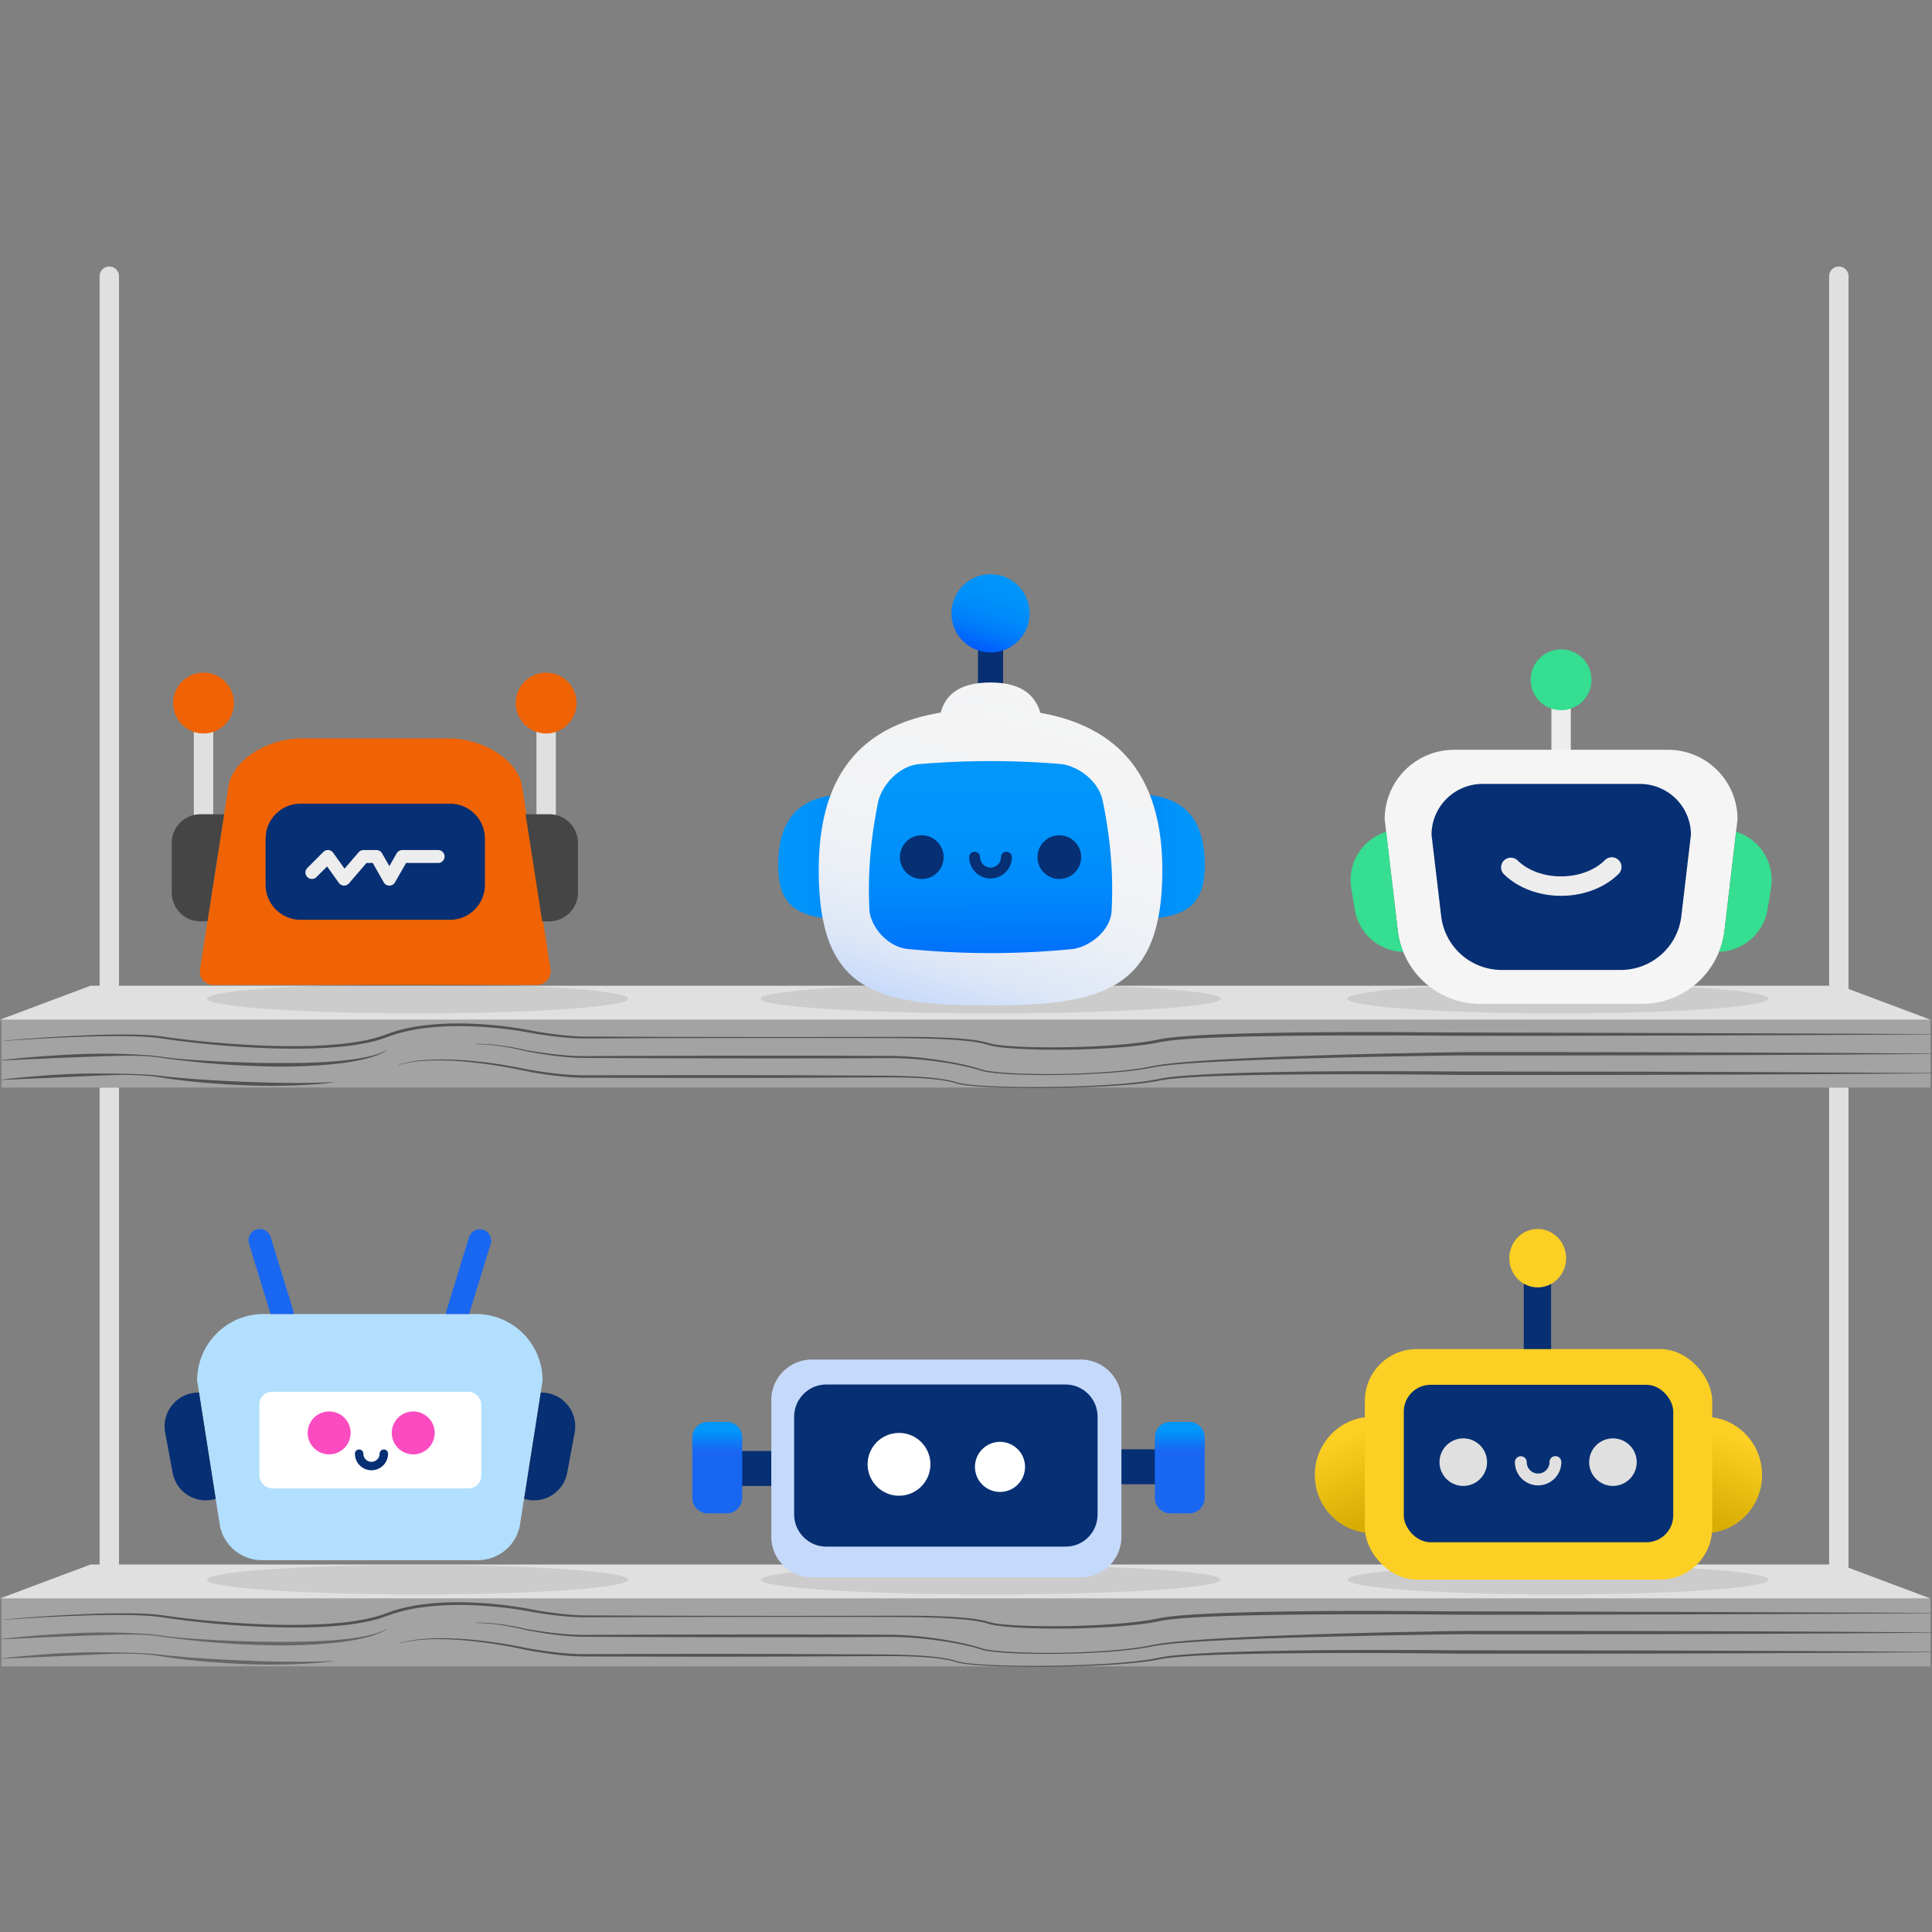 <svg xmlns="http://www.w3.org/2000/svg" width="1080" height="1080" fill="none"><rect width="100%" height="100%" fill="#808080" stroke="none"/><path fill="#A3A3A3" d="M1079.11 569.994H.902v37.957H1079.11z"/><path fill="#525252" d="M2.703 581.715a965 965 0 0 1 33.65-2.403c11.233-.615 22.476-1.06 33.735-1.023l4.243.032 4.242.127 2.122.069 2.121.132 2.122.138c.705.048 1.405.08 2.121.175l4.158.509c1.39.207 2.773.409 4.168.594q4.17.531 8.353 1.061c11.137 1.278 22.359 2.206 33.571 2.869s22.438.944 33.655.716c5.611-.122 11.211-.382 16.796-.864a146 146 0 0 0 16.6-2.318l2.047-.429 2.031-.531c1.358-.307 2.652-.747 4.009-1.129s2.599-.907 3.935-1.385l2.01-.726c.669-.239 1.353-.43 2.032-.647a96.5 96.5 0 0 1 16.636-3.469c11.238-1.394 22.577-1.347 33.825-.567 5.627.392 11.233 1.024 16.812 1.84 2.79.409 5.585.865 8.342 1.427s5.516.992 8.29 1.421c5.542.849 11.137 1.528 16.7 1.883 2.8.17 5.574.244 8.395.233l8.401.021 33.729.133 33.735.058 33.73.032 33.735-.037 33.735-.053c5.621 0 11.248.08 16.875.26s11.249.461 16.865 1.018c2.806.271 5.611.637 8.395 1.178.695.148 1.395.275 2.085.45l2.068.584c1.322.382 2.668.671 4.03.864 2.753.419 5.548.658 8.343.854q4.192.294 8.4.43c5.606.201 11.222.244 16.833.217a508 508 0 0 0 16.838-.361c11.217-.456 22.439-1.177 33.518-2.794l2.074-.324 2.063-.366c1.384-.233 2.699-.53 4.126-.801.705-.116 1.405-.27 2.121-.366l2.122-.286c1.405-.202 2.81-.313 4.242-.472 5.622-.53 11.243-.875 16.865-1.167 11.243-.53 22.492-.864 33.74-1.092s22.492-.361 33.74-.441c22.492-.164 44.989-.047 67.481.165q134.908.255 269.847.912v.186l-67.46.366-67.474.249c-44.978.079-89.951.307-134.934.154a4666 4666 0 0 0-67.449-.149q-16.86.08-33.719.35c-11.238.196-22.47.478-33.687.997-5.606.276-11.217.594-16.791 1.114-1.389.154-2.789.26-4.163.456l-2.074.276c-.689.09-1.363.238-2.041.35-1.347.223-2.769.562-4.153.79l-2.121.361-2.122.313c-11.19 1.591-22.444 2.248-33.697 2.651s-22.519.403-33.772-.058a249 249 0 0 1-8.443-.488c-2.817-.207-5.622-.483-8.422-.928a29.4 29.4 0 0 1-4.2-.939l-1.989-.573c-.668-.175-1.358-.302-2.032-.456a94 94 0 0 0-8.289-1.219c-5.574-.589-11.185-.902-16.796-1.119-5.611-.218-11.227-.319-16.848-.366-11.238-.08-22.487-.075-33.73-.091l-33.735-.037-33.73.032-33.735.059-33.729.132-8.433.032c-2.805.032-5.648 0-8.485-.17-5.637-.318-11.243-.954-16.822-1.766q-4.185-.615-8.343-1.368c-2.757-.53-5.515-.965-8.294-1.358-5.553-.774-11.137-1.331-16.722-1.723-11.174-.748-22.428-.759-33.523.641a95 95 0 0 0-16.345 3.437c-.663.212-1.331.398-1.983.636l-1.962.706c-1.31.461-2.652.97-4.02 1.405-1.369.435-2.721.833-4.105 1.14l-2.068.531-2.085.429a146 146 0 0 1-16.79 2.291c-5.622.472-11.259.716-16.892.822-11.269.197-22.534-.148-33.772-.816a545 545 0 0 1-33.623-3.071q-4.19-.498-8.374-1.103a274 274 0 0 1-4.18-.626l-4.152-.53c-.69-.101-1.395-.138-2.09-.186l-2.094-.154-2.122-.148-2.121-.085-4.2-.159-4.211-.058c-11.227-.112-22.47.201-33.698.689a1097 1097 0 0 0-33.597 1.978zM222.898 595.133a66 66 0 0 1 13.201-2.456c4.467-.379 8.951-.522 13.433-.429 8.964.212 17.907.975 26.777 2.285q6.65.955 13.258 2.212l3.299.658.822.175c.265.058.531.106.806.159l1.65.297c2.195.387 4.396.737 6.602 1.06 8.836 1.289 17.714 2.159 26.639 1.994l53.671-.095h26.84l26.835.042 53.676.244c8.952.043 17.915.17 26.851.881 4.479.312 8.935.893 13.344 1.739 1.092.276 2.201.477 3.277.828.53.153 1.093.334 1.591.472l.785.217.817.164q3.284.603 6.613.875c4.444.419 8.91.653 13.375.833 4.466.18 8.937.286 13.407.329a723 723 0 0 0 26.825-.212c8.936-.228 17.872-.621 26.787-1.3 4.455-.344 8.905-.747 13.333-1.288 1.108-.144 2.217-.271 3.32-.441s2.206-.318 3.299-.53 2.19-.398 3.277-.615 2.217-.419 3.325-.626c4.45-.695 8.915-1.061 13.386-1.4l3.352-.244 3.352-.201c2.232-.144 4.47-.244 6.703-.361 8.942-.435 17.889-.716 26.835-.923 17.899-.424 35.793-.61 53.687-.657s35.792 0 53.686.143l53.67.058 53.676.058 53.676.165 53.674.249 53.67.371v.181l-53.67.366-53.685.275-53.675.165-53.681.058h-40.253c-4.471 0-8.958 0-13.423-.064q-26.835-.318-53.665-.328c-17.889 0-35.777.084-53.66.392-8.942.164-17.878.377-26.814.727-2.227.095-4.465.175-6.693.297l-3.346.169-3.347.212c-4.449.308-8.91.626-13.311 1.273-1.093.196-2.169.372-3.278.584s-2.206.435-3.32.599-2.217.345-3.33.493c-1.114.149-2.222.281-3.336.414-4.455.53-8.921.88-13.386 1.188s-8.936.53-13.407.716a716 716 0 0 1-13.418.445q-13.417.307-26.851.133c-8.946-.154-17.899-.313-26.83-1.093-2.232-.196-4.465-.445-6.687-.859l-.833-.17-.827-.222c-.562-.149-1.061-.308-1.591-.467-1.061-.339-2.153-.53-3.23-.801a108 108 0 0 0-13.258-1.665c-8.905-.615-17.852-.658-26.793-.61l-53.676.244-26.835.042H383.05l-53.67-.1c-8.984.148-17.968-.833-26.814-2.207-2.217-.35-4.428-.721-6.629-1.129l-1.655-.318c-.27-.053-.53-.101-.838-.17l-.816-.18-3.273-.685q-6.56-1.32-13.189-2.322a280 280 0 0 0-13.291-1.692c-4.438-.467-8.899-.78-13.359-.918-4.463-.158-8.931-.08-13.386.234a67 67 0 0 0-13.179 2.211zM.897 603.517c7.7-.96 15.423-1.628 23.155-2.222s15.48-.992 23.234-1.151c3.877-.074 7.759-.053 11.668-.048 3.908.006 7.753.101 11.63.196 1.941 0 3.877.117 5.834.17.97.032 1.935.048 2.906.101l2.906.175c.97.069 1.941.09 2.906.191l2.907.292c1.951.169 3.845.466 5.77.668 15.38 1.543 30.86 2.408 46.32 2.959l5.796.207c1.936.048 3.867.09 5.802.154 1.936.063 3.866.074 5.802.111a351 351 0 0 0 5.802.048c7.732.032 15.47-.085 23.213-.472v.18c-7.695.981-15.454 1.453-23.213 1.703-7.759.249-15.523.243-23.282 0-7.759-.244-15.507-.722-23.239-1.337s-15.46-1.427-23.144-2.567c-1.915-.27-3.84-.642-5.75-.875l-2.863-.392c-.955-.122-1.925-.165-2.885-.25l-2.896-.222c-.96-.059-1.93-.08-2.895-.117-1.936-.074-3.867-.138-5.802-.133-1.936.006-3.872 0-5.834.038l-5.834.18c-3.866.17-7.732.329-11.598.53-15.465.679-30.935 1.427-46.426 2.047z"/><path fill="#525252" d="M265.699 583.529a91.5 91.5 0 0 1 12.728.689 134 134 0 0 1 12.601 2.122l3.103.684q1.59.286 3.134.53c2.095.35 4.19.679 6.295.971 4.2.583 8.417 1.087 12.643 1.421 1.061.085 2.122.164 3.183.217s2.121.112 3.182.143c2.121.08 4.242.064 6.364.054l12.728-.064 25.504-.096 51.013-.1h25.504l25.504.037 25.51.116c8.527-.033 17.047.522 25.498 1.66q6.364.818 12.622 1.994c4.19.796 8.353 1.703 12.464 2.87 1.028.275 2.047.61 3.065.933.53.164.997.292 1.501.435s1.023.233 1.543.329c2.068.392 4.179.626 6.285.843 4.242.408 8.485.642 12.728.806a425 425 0 0 0 25.456.17c8.485-.191 16.971-.589 25.456-1.268 4.243-.339 8.486-.758 12.665-1.31 2.121-.281 4.205-.588 6.29-.965l1.591-.281 1.554-.318c1.028-.218 2.121-.403 3.144-.605 8.438-1.347 16.929-1.93 25.414-2.545 8.486-.616 16.971-1.061 25.457-1.469 8.485-.409 16.971-.764 25.493-1.061a3551 3551 0 0 1 50.998-1.501l25.504-.53c8.485-.154 17.013-.334 25.514-.303h51.014l51.013.064 51.008.164 51.018.25 51.01.366v.18l-51.01.366-51.013.249-51.008.165-51.013.063h-51.008c-8.486-.069-16.971.08-25.494.207l-25.498.44c-16.998.345-33.995.727-50.987 1.236s-33.984 1.087-50.95 2.089c-8.485.531-16.971 1.061-25.35 2.323-1.061.191-2.069.366-3.119.578l-1.591.308-1.591.27c-2.121.361-4.21.648-6.321.918-4.243.53-8.486.949-12.728 1.278-8.486.652-16.971 1.024-25.489 1.188-8.517.164-17.018.191-25.519-.101-4.243-.148-8.486-.366-12.729-.758-2.121-.207-4.242-.43-6.364-.822-.53-.101-1.06-.223-1.591-.329s-1.06-.292-1.559-.451a66 66 0 0 0-3.039-.901c-4.083-1.109-8.241-1.973-12.415-2.721a215 215 0 0 0-12.59-1.851 184 184 0 0 0-25.377-1.395l-25.509.117-25.504.037h-25.436l-51.013-.101-25.504-.095-12.728-.058c-2.121 0-4.243 0-6.396-.112a89 89 0 0 1-3.182-.18c-1.061-.085-2.121-.154-3.182-.249a183 183 0 0 1-12.686-1.591 244 244 0 0 1-6.295-1.061 120 120 0 0 1-3.14-.599l-3.15-.722a145 145 0 0 0-12.521-2.28 94 94 0 0 0-12.702-.902zM.895 592.613c8.962-1.06 17.957-1.803 26.962-2.439q6.757-.452 13.513-.759c2.254-.122 4.513-.18 6.767-.254s4.513-.106 6.773-.133c9.015-.053 18.068.143 27.079.812l1.686.122c.568.031 1.13.079 1.692.159l3.368.403c1.13.116 2.232.307 3.346.456 1.114.148 2.233.286 3.357.403 4.471.53 8.968.859 13.46 1.188a818 818 0 0 0 26.989 1.336c9.016.308 18.005.387 27.005.318 9-.068 17.995-.35 26.941-1.182 4.466-.44 8.937-.96 13.338-1.83 4.402-.87 8.778-1.978 12.787-4.036l.09.154-1.485.833c-.244.132-.493.281-.742.408l-.78.345-1.554.689c-.53.212-1.061.387-1.591.584s-1.061.403-1.591.567l-1.628.488c-1.061.345-2.19.594-3.293.864a126 126 0 0 1-13.376 2.339c-4.497.531-9.015.907-13.518 1.199-4.503.291-9.016.403-13.555.53-4.54.127-9.016.053-13.551-.058a551 551 0 0 1-13.544-.488 521 521 0 0 1-13.519-.827 495 495 0 0 1-13.486-1.22 584 584 0 0 1-13.45-1.565l-3.357-.451c-1.119-.148-2.238-.35-3.352-.472l-3.346-.397a21 21 0 0 0-1.681-.143l-1.681-.107c-1.125-.069-2.244-.143-3.368-.185l-3.378-.069c-2.249-.058-4.503 0-6.757 0s-4.503.074-6.751.138l-3.378.095-3.373.133c-18.005.573-36.005 1.453-54.031 2.259z"/><path fill="#E0E0E0" d="M1028.5 551.019H50.61L0 569.995h1079.11z"/><path fill="#A3A3A3" d="M1079.11 893.55H.902v37.956H1079.11z"/><path fill="#525252" d="M2.705 905.264q16.802-1.485 33.65-2.397c11.233-.615 22.476-1.061 33.735-1.024l4.243.027 4.243.133 2.121.063 2.121.138 2.122.138c.705.048 1.405.074 2.121.175l4.216.488c1.39.207 2.774.403 4.169.594l8.353 1.061c11.137 1.278 22.359 2.206 33.57 2.863 11.212.658 22.439.95 33.656.716 5.611-.116 11.211-.376 16.795-.864a146 146 0 0 0 16.6-2.312l2.047-.43 2.031-.504c1.358-.307 2.652-.748 4.01-1.135s2.598-.907 3.935-1.379l2.01-.726c.668-.244 1.352-.43 2.031-.647a97 97 0 0 1 16.626-3.458c11.238-1.389 22.577-1.347 33.825-.567a228 228 0 0 1 16.812 1.84c2.79.413 5.585.87 8.342 1.426 2.758.557 5.516.997 8.29 1.427 5.542.849 11.137 1.522 16.7 1.877 2.8.175 5.574.25 8.395.239l8.433.032 33.729.133 33.735.058 33.73.032 33.735-.037 33.735-.053c5.621 0 11.248.079 16.875.259 5.627.181 11.249.462 16.865 1.019 2.805.27 5.611.631 8.395 1.177.695.149 1.395.276 2.084.445l2.069.584c1.321.384 2.668.674 4.03.87 2.753.413 5.548.652 8.343.853 2.794.202 5.595.335 8.4.425 5.606.207 11.222.249 16.833.222a495 495 0 0 0 16.838-.365c11.217-.451 22.439-1.178 33.518-2.795l2.074-.319 2.063-.366c1.384-.238 2.699-.556 4.126-.8.705-.122 1.405-.276 2.121-.372l2.121-.281c1.406-.206 2.811-.312 4.243-.477 5.622-.53 11.243-.87 16.865-1.161 11.243-.531 22.492-.865 33.74-1.093s22.492-.361 33.74-.445c22.492-.159 44.989-.043 67.481.169q134.907.255 269.845.913v.18l-67.46.366-67.472.249c-44.978.085-89.951.308-134.934.154q-33.725-.318-67.449-.143-16.86.068-33.719.35c-11.238.196-22.471.477-33.687.997-5.606.276-11.217.588-16.791 1.113-1.389.154-2.789.26-4.163.457l-2.074.275c-.689.09-1.363.234-2.041.35-1.348.223-2.769.531-4.153.791l-2.121.355-2.122.318c-11.19 1.591-22.444 2.249-33.697 2.652s-22.519.408-33.773-.053a239 239 0 0 1-8.443-.493c-2.816-.213-5.621-.478-8.421-.923a31 31 0 0 1-4.201-.939l-1.988-.578c-.669-.17-1.358-.297-2.032-.451a96 96 0 0 0-8.289-1.225c-5.574-.583-11.185-.896-16.796-1.119s-11.227-.313-16.849-.366c-11.238-.074-22.486-.074-33.729-.085l-33.735-.042-33.73.037-33.735.058-33.809.101-8.432.032c-2.806.032-5.648 0-8.486-.175-5.637-.313-11.243-.949-16.822-1.766-2.79-.408-5.569-.854-8.342-1.368a185 185 0 0 0-8.295-1.353c-5.553-.774-11.137-1.331-16.721-1.723-11.175-.748-22.429-.764-33.523.641a95 95 0 0 0-16.345 3.432c-.663.217-1.331.403-1.984.641l-1.962.706c-1.31.461-2.652.97-4.02 1.4s-2.721.838-4.105 1.145l-2.068.531-2.084.429a147 147 0 0 1-16.791 2.291c-5.622.472-11.259.716-16.891.817-11.27.202-22.534-.148-33.772-.817a545 545 0 0 1-33.624-3.065 843 843 0 0 1-8.374-1.103 287 287 0 0 1-4.179-.626l-4.153-.53c-.689-.101-1.394-.133-2.09-.186l-2.094-.148-2.121-.154-2.122-.08-4.2-.159-4.21-.058c-11.228-.117-22.471.201-33.699.689a1191 1191 0 0 0-33.666 1.962zM222.898 918.688a66.4 66.4 0 0 1 13.201-2.461c4.467-.377 8.951-.519 13.433-.424 8.963.21 17.903.973 26.772 2.286 4.433.636 8.856 1.363 13.258 2.206l3.299.663.822.175c.265.058.53.101.806.154l1.649.297q3.294.583 6.603 1.06c8.836 1.294 17.713 2.159 26.639 2l53.67-.101h26.841l26.835.042 53.676.244c8.952.043 17.915.17 26.851.875 4.478.317 8.934.9 13.343 1.745 1.093.271 2.201.472 3.278.827.53.154 1.092.329 1.591.472l.785.218.816.164c2.17.414 4.392.674 6.614.875 4.444.414 8.91.653 13.375.833s8.936.281 13.407.329q13.412.143 26.825-.212c8.936-.228 17.872-.621 26.787-1.3 4.455-.344 8.904-.747 13.333-1.294 1.108-.138 2.217-.27 3.32-.44s2.206-.318 3.298-.53 2.191-.393 3.278-.615c1.087-.223 2.217-.414 3.325-.621 4.45-.695 8.915-1.061 13.386-1.405l3.352-.239 3.351-.202c2.233-.143 4.471-.243 6.704-.36 8.941-.44 17.888-.716 26.835-.928 17.899-.419 35.793-.605 53.686-.658s35.793 0 53.687.143l53.67.064 53.676.058 53.675.165 53.67.249 53.68.366v.18l-53.68.366-53.675.255-53.675.159-53.681.063h-40.253c-4.471 0-8.958 0-13.423-.068a4753 4753 0 0 0-53.665-.324c-17.889 0-35.777.08-53.66.392-8.942.165-17.878.377-26.814.722-2.227.095-4.465.175-6.693.297l-3.346.175-3.347.207c-4.449.312-8.91.631-13.311 1.272-1.093.197-2.169.377-3.278.589s-2.206.43-3.32.599c-1.113.17-2.217.34-3.33.488a223 223 0 0 1-3.336.419c-4.455.531-8.921.881-13.386 1.188-4.465.308-8.936.531-13.407.716a723.84 723.84 0 0 1-40.269.578c-8.946-.154-17.899-.318-26.83-1.098-2.232-.19-4.465-.445-6.687-.859l-.833-.164-.827-.223c-.562-.154-1.061-.313-1.591-.467-1.061-.339-2.153-.53-3.23-.8a108 108 0 0 0-13.258-1.666c-8.905-.62-17.852-.657-26.793-.61l-53.676.244-26.835.043H383.05l-53.67-.096c-8.984.149-17.968-.832-26.814-2.206a292 292 0 0 1-6.629-1.135l-1.655-.313c-.27-.053-.53-.106-.838-.169l-.816-.181-3.273-.689a286 286 0 0 0-13.189-2.318 282 282 0 0 0-13.291-1.692 185 185 0 0 0-13.359-.917 127 127 0 0 0-13.386.233 67 67 0 0 0-13.179 2.212z"/><path fill="#666" d="M.897 927.067c7.7-.955 15.423-1.628 23.155-2.217s15.48-.997 23.234-1.151c3.877-.079 7.759-.058 11.668-.053s7.753.106 11.63.202c1.941 0 3.877.116 5.834.169.97.032 1.935.048 2.906.101l2.906.175c.97.064 1.941.085 2.906.191l2.907.292c1.951.17 3.845.467 5.77.663 15.38 1.543 30.86 2.407 46.32 2.964l5.796.207c1.936.043 3.867.085 5.802.154 1.936.069 3.866.074 5.802.111s3.866.043 5.802.043c7.732.037 15.47-.08 23.213-.467v.18c-7.695.982-15.454 1.448-23.213 1.703-7.759.254-15.523.244-23.282 0s-15.507-.721-23.239-1.337c-7.733-.615-15.46-1.426-23.144-2.572-1.915-.265-3.84-.641-5.75-.875l-2.863-.392c-.955-.122-1.925-.165-2.885-.25l-2.896-.217c-.96-.058-1.93-.08-2.895-.122-1.936-.069-3.867-.138-5.802-.127-1.936.01-3.872 0-5.834.037l-5.834.18c-3.866.165-7.732.329-11.598.531-15.465.678-30.935 1.431-46.426 2.047z"/><path fill="#525252" d="M265.699 907.083a90.5 90.5 0 0 1 12.728.69q6.364.763 12.601 2.121l3.103.684c1.06.196 2.089.377 3.134.531q3.14.53 6.295.965c4.2.588 8.417 1.092 12.643 1.421q1.591.138 3.183.223c1.06.069 2.121.106 3.182.143 2.121.074 4.242.058 6.364.048l12.728-.059 25.504-.095 51.013-.101h25.504l25.504.043 25.51.116c8.527-.036 17.047.519 25.498 1.66a219 219 0 0 1 12.622 1.994c4.19.791 8.353 1.703 12.464 2.864 1.028.281 2.047.61 3.065.934.53.169.997.297 1.501.44s1.023.233 1.543.329c2.068.392 4.179.625 6.285.838 4.242.408 8.485.647 12.728.811q12.728.462 25.456.17c8.485-.191 16.971-.589 25.456-1.268 4.243-.345 8.486-.758 12.665-1.31 2.121-.286 4.205-.594 6.29-.965l1.591-.281 1.554-.318c1.028-.218 2.121-.409 3.144-.61 8.438-1.342 16.929-1.931 25.414-2.546s16.971-1.061 25.457-1.464c8.485-.403 16.971-.769 25.493-1.06a3767 3767 0 0 1 50.998-1.501l25.504-.53c8.485-.16 17.013-.34 25.514-.303h51.014l51.013.059 51.008.164 51.018.249 51.01.371v.181l-51.01.366-51.013.249-51.008.164-51.013.059h-51.008c-8.486-.064-16.971.085-25.494.207l-25.498.445q-25.499.531-50.987 1.23c-16.971.531-33.984 1.093-50.95 2.122-8.485.53-16.971 1.06-25.35 2.323-1.061.191-2.069.36-3.119.578l-1.591.307-1.591.266c-2.121.36-4.21.652-6.321.922a279 279 0 0 1-12.728 1.278c-8.486.653-16.971 1.024-25.489 1.188-8.517.165-17.018.191-25.519-.1-4.243-.149-8.486-.366-12.729-.759-2.121-.212-4.242-.435-6.364-.822-.53-.101-1.06-.223-1.591-.334s-1.06-.286-1.559-.445c-1.008-.319-2.015-.637-3.039-.902-4.083-1.114-8.241-1.973-12.415-2.721a220 220 0 0 0-12.59-1.856 185 185 0 0 0-25.377-1.395l-25.509.117-25.504.043h-25.436l-51.013-.101-25.504-.096-12.728-.063c-2.121 0-4.243 0-6.396-.112a89 89 0 0 1-3.182-.175c-1.061-.079-2.121-.154-3.182-.249a183 183 0 0 1-12.686-1.591q-3.15-.493-6.295-1.061-1.591-.286-3.14-.599l-3.107-.737a148 148 0 0 0-12.522-2.275 92 92 0 0 0-12.691-.928z"/><path fill="#666" d="M.895 916.169c8.962-1.061 17.957-1.803 26.962-2.44q6.757-.456 13.513-.758c2.254-.122 4.513-.18 6.767-.255 2.254-.074 4.513-.106 6.773-.132 9.015-.053 18.068.143 27.079.806l1.686.122c.568.037 1.13.079 1.692.159l3.368.408c1.13.117 2.232.308 3.346.451s2.233.292 3.357.408c4.471.531 8.968.854 13.46 1.183a851 851 0 0 0 26.989 1.342c9 .313 18.005.387 27.005.318s17.995-.35 26.941-1.183c4.466-.445 8.937-.96 13.338-1.829 4.402-.87 8.778-1.984 12.787-4.041l.09.159-1.485.827c-.244.138-.493.281-.742.414l-.78.344-1.554.69c-.53.207-1.061.387-1.591.583s-1.061.398-1.591.562l-1.628.488c-1.061.35-2.19.6-3.293.865a125 125 0 0 1-13.376 2.344c-4.497.53-9.015.901-13.518 1.198s-9.016.403-13.555.531c-4.54.127-9.016.047-13.551-.064-4.534-.111-9.015-.26-13.544-.483-4.53-.222-9.016-.487-13.519-.832a491 491 0 0 1-13.486-1.22 619 619 0 0 1-13.45-1.559l-3.357-.451c-1.119-.154-2.238-.355-3.352-.477l-3.346-.393a22 22 0 0 0-1.681-.143L81.968 914c-1.125-.069-2.244-.138-3.368-.181l-3.378-.074c-2.249-.053-4.503 0-6.757 0s-4.503.069-6.751.133l-3.378.095-3.373.133c-18.005.578-36.005 1.453-54.031 2.264z"/><path fill="#E0E0E0" d="M1028.5 874.568H50.61L0 893.549h1079.11zM1027.92 561.748a5.45 5.45 0 0 1-3.84-1.591 5.45 5.45 0 0 1-1.58-3.835V154.256a5.4 5.4 0 0 1 1.64-3.726 5.45 5.45 0 0 1 3.78-1.53c1.41 0 2.76.549 3.77 1.53a5.38 5.38 0 0 1 1.65 3.726v402.066c0 1.439-.57 2.819-1.59 3.837a5.4 5.4 0 0 1-3.83 1.589"/><path fill="#E0E0E0" d="M1022.49 607.956V879.49c-.02.726.11 1.45.37 2.128a5.5 5.5 0 0 0 1.16 1.818c.51.521 1.11.936 1.78 1.22s1.39.429 2.12.429a5.43 5.43 0 0 0 5.06-3.467c.26-.678.38-1.402.36-2.128V607.956zM61.108 561.748a5.43 5.43 0 0 1-5.42-5.426V154.256a5.425 5.425 0 0 1 10.845 0v402.066a5.43 5.43 0 0 1-5.425 5.426M55.686 607.956V879.49a5.43 5.43 0 0 0 3.308 5.166 5.43 5.43 0 0 0 6.01-1.22 5.43 5.43 0 0 0 1.528-3.946V607.956z"/><path fill="#191919" d="M870.94 891.316c65.003 0 117.699-3.687 117.699-8.236s-52.696-8.236-117.699-8.236-117.698 3.687-117.698 8.236 52.695 8.236 117.698 8.236" opacity=".1"/><path fill="#F06305" d="m307.686 541.472-15.948-102.52c-2.938-14.972-22.608-26.167-40.682-26.167h-82.558c-18.074 0-37.739 11.195-40.682 26.167l-15.948 102.52a7.68 7.68 0 0 0 7.531 9.153h180.756a7.68 7.68 0 0 0 5.925-2.8 7.68 7.68 0 0 0 1.606-6.353"/><path fill="#072F73" d="M251.527 449.24h-83.502c-10.799 0-19.554 8.755-19.554 19.554v25.828c0 10.799 8.755 19.553 19.554 19.553h83.502c10.799 0 19.553-8.754 19.553-19.553v-25.828c0-10.799-8.754-19.554-19.553-19.554"/><path fill="#E0E0E0" d="M119.202 399.277h-10.846v60.316h10.846z"/><path fill="#F06305" d="M113.777 410.016c9.393 0 17.008-7.615 17.008-17.008S123.17 376 113.777 376s-17.008 7.615-17.008 17.008 7.615 17.008 17.008 17.008"/><path fill="#454545" d="m115.978 515.039 9.318-59.886H112.09A16.09 16.09 0 0 0 96 471.244v27.705a16.09 16.09 0 0 0 16.09 16.09z"/><path fill="#E0E0E0" d="M310.719 399.277h-10.846v60.316h10.846z"/><path fill="#F06305" d="M305.293 410.016c9.393 0 17.008-7.615 17.008-17.008S314.686 376 305.293 376s-17.008 7.615-17.008 17.008 7.615 17.008 17.008 17.008"/><path fill="#454545" d="m303.092 515.039-9.313-59.886h13.216a16.09 16.09 0 0 1 16.091 16.091v27.705a16.087 16.087 0 0 1-16.091 16.09z"/><path fill="#EDEDED" d="M192.363 495.04h-.159a3.6 3.6 0 0 1-2.779-1.511l-6.56-9.181-6.02 6.02a3.619 3.619 0 0 1-6.091-2.58 3.62 3.62 0 0 1 .979-2.533l9.016-9.015a3.602 3.602 0 0 1 2.855-1.046 3.62 3.62 0 0 1 2.644 1.502l6.364 8.899 7.844-9.154a3.62 3.62 0 0 1 2.742-1.257h7.234a3.61 3.61 0 0 1 3.134 1.819l4.094 7.16 4.089-7.16a3.63 3.63 0 0 1 3.14-1.819h19.882a3.63 3.63 0 0 1 2.647 1.008 3.63 3.63 0 0 1 1.109 2.606 3.62 3.62 0 0 1-2.33 3.38c-.454.174-.94.253-1.426.235h-17.782l-6.189 10.829a3.613 3.613 0 0 1-4.956 1.337 3.6 3.6 0 0 1-1.323-1.337l-6.168-10.856h-3.469l-9.79 11.392a3.62 3.62 0 0 1-2.731 1.262"/><path fill="#191919" d="M553.881 891.316c70.996 0 128.549-3.687 128.549-8.236s-57.553-8.236-128.549-8.236-128.549 3.687-128.549 8.236 57.553 8.236 128.549 8.236M233.44 891.316c65.003 0 117.699-3.687 117.699-8.236s-52.696-8.236-117.699-8.236c-65.002 0-117.698 3.687-117.698 8.236s52.696 8.236 117.698 8.236M870.94 566.484c65.003 0 117.699-3.688 117.699-8.237s-52.696-8.236-117.699-8.236-117.698 3.688-117.698 8.236c0 4.549 52.695 8.237 117.698 8.237" opacity=".1"/><path fill="#87DDE8" d="M833.7 496.026c5.934 0 10.745-4.811 10.745-10.745s-4.811-10.745-10.745-10.745-10.744 4.811-10.744 10.745 4.81 10.745 10.744 10.745M911.624 496.026c5.934 0 10.744-4.811 10.744-10.745s-4.81-10.745-10.744-10.745-10.745 4.811-10.745 10.745 4.81 10.745 10.745 10.745"/><path fill="#EDEDED" d="M878.086 386.277H867.24v36.154h10.846z"/><path fill="#35DE90" d="M872.659 397.016c9.393 0 17.008-7.615 17.008-17.008S882.052 363 872.659 363s-17.008 7.615-17.008 17.008 7.615 17.008 17.008 17.008"/><path fill="#F5F5F5" d="M812.89 419.137h119.544a38.83 38.83 0 0 1 27.469 11.374 38.834 38.834 0 0 1 11.379 27.468l-7.303 62.166a46.453 46.453 0 0 1-46.14 41.027h-90.327a46.445 46.445 0 0 1-46.14-41.027l-7.329-62.166a38.847 38.847 0 0 1 38.847-38.842"/><path fill="#072F73" d="M828.801 438.217h87.883c3.75 0 7.463.735 10.928 2.164a28.6 28.6 0 0 1 9.265 6.165 28.4 28.4 0 0 1 6.191 9.227 28.4 28.4 0 0 1 2.174 10.885l-5.368 45.519a33.98 33.98 0 0 1-11.224 21.445 34.23 34.23 0 0 1-22.696 8.595H839.55a34.22 34.22 0 0 1-22.697-8.594 33.97 33.97 0 0 1-11.223-21.446l-5.388-45.519a28.4 28.4 0 0 1 8.366-20.111 28.62 28.62 0 0 1 20.193-8.33"/><path fill="#EDEDED" d="M872.658 500.764c-12.489 0-24.167-4.423-32.027-12.134a5.427 5.427 0 0 1 .042-7.555 5.43 5.43 0 0 1 7.553-.188c5.833 5.744 14.759 9.016 24.432 9.016 9.674 0 18.562-3.288 24.438-9.016a5.43 5.43 0 0 1 6.002-1.252 5.41 5.41 0 0 1 2.961 3.019 5.419 5.419 0 0 1-1.368 5.976c-7.865 7.711-19.538 12.134-32.033 12.134"/><path fill="#35DE90" d="m781.372 520.145-6.486-55.155a28.17 28.17 0 0 0-19.517 31.47l1.973 12.028a28.186 28.186 0 0 0 27.047 23.611 46.6 46.6 0 0 1-3.017-11.954M964.006 520.145l6.486-55.155a28.17 28.17 0 0 1 19.516 31.47l-1.967 12.028a28.2 28.2 0 0 1-27.08 23.569 46.6 46.6 0 0 0 3.045-11.912"/><path fill="#B2DFFD" d="M266.152 734.547H147.356a37.16 37.16 0 0 0-37.161 37.161l12.781 81.471a23.99 23.99 0 0 0 23.457 18.975h120.642a23.98 23.98 0 0 0 15.086-5.337 23.98 23.98 0 0 0 8.371-13.638l12.781-81.471a37.16 37.16 0 0 0-37.161-37.161"/><path fill="#1F1F1F" d="M183.5 811a9.5 9.5 0 0 0 9.5-9.5 9.5 9.5 0 0 0-9.5-9.5 9.5 9.5 0 0 0-9.5 9.5 9.5 9.5 0 0 0 9.5 9.5M230 811c4.971 0 9-4.253 9-9.5s-4.029-9.5-9-9.5-9 4.253-9 9.5 4.029 9.5 9 9.5"/><path fill="#072F73" d="M111.253 778.454a18.91 18.91 0 0 0-18.939 22.343l4.174 22.471a18.89 18.89 0 0 0 22.025 15.125q1.046-.21 2.063-.53zM302.312 778.454a19 19 0 0 1 3.813.318 18.89 18.89 0 0 1 15.12 22.025l-4.174 22.471a18.894 18.894 0 0 1-22.025 15.125 20 20 0 0 1-2.058-.53z"/><path fill="#1967F1" d="M151.259 734.547h12.914a6.2 6.2 0 0 0-.249-1.856l-12.596-41.048a6.3 6.3 0 0 0-1.137-2.241 6.322 6.322 0 0 0-9.026-.924 6.33 6.33 0 0 0-1.929 6.877z"/><rect width="124" height="54" x="145" y="778" fill="#fff" rx="7"/><path fill="#1967F1" d="m262.247 734.547 12.028-39.192a6.3 6.3 0 0 0 .256-2.46 6.34 6.34 0 0 0-2.267-4.287 6.34 6.34 0 0 0-4.637-1.423 6.33 6.33 0 0 0-5.449 4.457l-12.596 41.049a6.2 6.2 0 0 0-.249 1.856z"/><path fill="#FB4BC1" d="M231 813c6.627 0 12-5.373 12-12s-5.373-12-12-12-12 5.373-12 12 5.373 12 12 12"/><path fill="#072F73" fill-rule="evenodd" d="M200.764 810.267a2.36 2.36 0 0 1 2.358 2.358 4.542 4.542 0 1 0 9.085 0 2.358 2.358 0 0 1 4.716 0 9.258 9.258 0 1 1-18.517 0 2.36 2.36 0 0 1 2.358-2.358" clip-rule="evenodd"/><path fill="#FB4BC1" d="M184 813c6.627 0 12-5.373 12-12s-5.373-12-12-12-12 5.373-12 12 5.373 12 12 12"/><path fill="#191919" d="M553.881 566.484c70.996 0 128.549-3.688 128.549-8.237s-57.553-8.236-128.549-8.236-128.549 3.688-128.549 8.236c0 4.549 57.553 8.237 128.549 8.237M233.44 566.484c65.003 0 117.699-3.688 117.699-8.237s-52.696-8.236-117.699-8.236c-65.002 0-117.698 3.688-117.698 8.236 0 4.549 52.696 8.237 117.698 8.237" opacity=".1"/><path fill="#072F73" fill-rule="evenodd" d="M553.715 333.178a7.016 7.016 0 0 1 7.015 7.016v88.161a7.015 7.015 0 0 1-7.015 7.015 7.015 7.015 0 0 1-7.016-7.015v-88.161a7.016 7.016 0 0 1 7.016-7.016" clip-rule="evenodd"/><path fill="url(#a)" d="M553.716 431.905c19.394 0 29.195-2.853 29.195-23s-11.885-27.392-29.195-27.392-29.195 6.652-29.195 27.392 9.802 23 29.195 23"/><path fill="url(#b)" d="M474.514 514.305c26.983.977 40.759-2.501 41.777-30.533 1.05-28.859-15.154-38.716-39.236-39.589-24.082-.874-40.952 7.781-42.001 36.639-1.018 28.033 12.477 32.497 39.46 33.475z"/><path fill="url(#c)" d="M633.993 514.168c-26.983.978-40.759-2.5-41.776-30.533-1.05-28.858 15.154-38.716 39.236-39.589 24.082-.874 40.951 7.781 42.001 36.64 1.018 28.032-12.478 32.496-39.461 33.474z"/><path fill="url(#d)" d="M553.715 562.051c63.807 0 96.055-9.392 96.055-75.675 0-66.284-39.108-90.133-96.055-90.133s-96.055 21.878-96.055 90.133 32.248 75.675 96.055 75.675"/><path fill="url(#e)" d="M593.625 427.145a474 474 0 0 0-79.811 0c-10.594.913-19.922 10.53-22.751 20.275-4.312 20.949-6.171 40.903-4.985 62.269 1.587 9.913 10.915 19.69 21.213 20.78 31.102 3.077 61.747 3.085 92.858 0 9.656-1.723 20.363-10.314 21.213-20.78 1.186-21.366-.674-41.328-4.985-62.269-2.244-10.338-12.662-18.696-22.752-20.275"/><path fill="#072F73" d="M515.273 491.369c6.749 0 12.221-5.472 12.221-12.222s-5.472-12.221-12.221-12.221c-6.75 0-12.222 5.472-12.222 12.221 0 6.75 5.472 12.222 12.222 12.222M592.158 491.369c6.749 0 12.221-5.472 12.221-12.221 0-6.75-5.472-12.222-12.221-12.222-6.75 0-12.221 5.472-12.221 12.222s5.471 12.221 12.221 12.221"/><path fill="#072F73" fill-rule="evenodd" d="M544.827 476.11a3.037 3.037 0 0 1 3.037 3.037 5.85 5.85 0 1 0 11.701 0 3.037 3.037 0 0 1 6.074 0c0 6.592-5.344 11.925-11.924 11.925-6.582 0-11.925-5.343-11.925-11.925a3.037 3.037 0 0 1 3.037-3.037" clip-rule="evenodd"/><path fill="url(#f)" d="M553.717 364.724c12.074 0 21.862-9.788 21.862-21.862S565.791 321 553.717 321c-12.075 0-21.863 9.788-21.863 21.862s9.788 21.862 21.863 21.862"/><path fill="#072F73" fill-rule="evenodd" d="M526.427 819.939c0-5.398 4.376-9.774 9.774-9.774h122.831c5.398 0 9.774 4.376 9.774 9.774s-4.376 9.774-9.774 9.774H536.201c-5.398 0-9.774-4.376-9.774-9.774" clip-rule="evenodd"/><path fill="url(#g)" d="M654.185 794.857h10.656c4.735 0 8.615 3.914 8.615 8.692v33.739c0 4.778-3.88 8.692-8.615 8.692h-10.656c-4.735 0-8.615-3.914-8.615-8.692v-33.739c0-4.829 3.829-8.692 8.615-8.692"/><path fill="#072F73" fill-rule="evenodd" d="M534.029 820.897c0 5.399-4.376 9.775-9.774 9.775H401.423c-5.398 0-9.774-4.377-9.774-9.775s4.376-9.774 9.774-9.774h122.832c5.398 0 9.774 4.376 9.774 9.774" clip-rule="evenodd"/><path fill="#C5D9FB" d="M604.197 881.744H453.828c-12.465 0-22.675-10.21-22.675-22.674v-76.395c0-12.465 10.21-22.675 22.675-22.675h150.369c12.464 0 22.674 10.21 22.674 22.675v76.395a22.58 22.58 0 0 1-22.674 22.674"/><path fill="#072F73" d="M595.665 864.57H461.836c-9.842 0-17.903-8.095-17.903-17.977v-54.674c0-9.881 8.061-17.976 17.903-17.976h133.829c9.842 0 17.903 8.095 17.903 17.976v54.674c0 9.987-7.956 17.977-17.903 17.977"/><path fill="#fff" d="M502.559 836.117c9.697 0 17.558-7.861 17.558-17.558 0-9.698-7.861-17.559-17.558-17.559-9.698 0-17.559 7.861-17.559 17.559 0 9.697 7.861 17.558 17.559 17.558M559.005 834.01c7.735 0 14.005-6.27 14.005-14.005S566.74 806 559.005 806 545 812.27 545 820.005s6.27 14.005 14.005 14.005"/><path fill="url(#h)" d="M406.27 794.857h-10.655c-4.736 0-8.615 3.914-8.615 8.692v33.739c0 4.778 3.879 8.692 8.615 8.692h10.655c4.736 0 8.615-3.914 8.615-8.692v-33.739c0-4.829-3.829-8.692-8.615-8.692"/><path fill="#072F73" fill-rule="evenodd" d="M859.451 692.992a7.63 7.63 0 0 1 7.633 7.633v95.928a7.633 7.633 0 1 1-15.267 0v-95.928a7.633 7.633 0 0 1 7.634-7.633" clip-rule="evenodd"/><path fill="#FBCF23" d="M859.583 719.667c8.77 0 15.88-7.313 15.88-16.334 0-9.02-7.11-16.333-15.88-16.333s-15.879 7.313-15.879 16.333c0 9.021 7.109 16.334 15.879 16.334"/><ellipse cx="767" cy="824.5" fill="url(#i)" rx="32" ry="32.5"/><ellipse cx="32" cy="32.5" fill="url(#j)" rx="32" ry="32.5" transform="matrix(-1 0 0 1 985 792)"/><rect width="194.185" height="128.852" x="762.944" y="754.148" fill="#FBCF23" rx="29"/><rect width="150.63" height="88.019" x="784.722" y="774.111" fill="#072F73" rx="15"/><path fill="#E0E0E0" d="M817.983 830.651c7.344 0 13.297-5.953 13.297-13.298s-5.953-13.297-13.297-13.297-13.298 5.953-13.298 13.297 5.953 13.298 13.298 13.298M901.641 830.651c7.344 0 13.298-5.953 13.298-13.298s-5.954-13.297-13.298-13.297-13.298 5.953-13.298 13.297 5.954 13.298 13.298 13.298"/><path fill="#E0E0E0" fill-rule="evenodd" d="M850.142 814.048a3.305 3.305 0 0 1 3.305 3.305 6.37 6.37 0 0 0 6.365 6.366 6.366 6.366 0 0 0 6.366-6.366 3.305 3.305 0 1 1 6.609 0c0 7.172-5.815 12.975-12.975 12.975-7.162 0-12.975-5.813-12.975-12.975a3.305 3.305 0 0 1 3.305-3.305" clip-rule="evenodd"/><defs><linearGradient id="a" x1="546.231" x2="562.9" y1="434.037" y2="378.083" gradientUnits="userSpaceOnUse"><stop stop-color="#C5D9FB"/><stop offset=".05" stop-color="#CEDEF9"/><stop offset=".17" stop-color="#DFE8F7"/><stop offset=".32" stop-color="#EBEFF6"/><stop offset=".52" stop-color="#F2F3F5"/><stop offset="1" stop-color="#F5F5F5"/></linearGradient><linearGradient id="b" x1="435.141" x2="516.381" y1="477.758" y2="480.708" gradientUnits="userSpaceOnUse"><stop stop-color="#0096FA"/><stop offset=".24" stop-color="#0092FA"/><stop offset=".44" stop-color="#0088FA"/><stop offset=".61" stop-color="#0078FB"/><stop offset=".78" stop-color="#0060FC"/><stop offset=".93" stop-color="#0042FE"/><stop offset="1" stop-color="#03F"/></linearGradient><linearGradient id="c" x1="673.375" x2="592.135" y1="476.877" y2="479.828" gradientUnits="userSpaceOnUse"><stop stop-color="#0096FA"/><stop offset=".24" stop-color="#0092FA"/><stop offset=".44" stop-color="#0088FA"/><stop offset=".61" stop-color="#0078FB"/><stop offset=".78" stop-color="#0060FC"/><stop offset=".93" stop-color="#0042FE"/><stop offset="1" stop-color="#03F"/></linearGradient><linearGradient id="d" x1="529.08" x2="583.919" y1="569.072" y2="384.959" gradientUnits="userSpaceOnUse"><stop stop-color="#C5D9FB"/><stop offset=".05" stop-color="#CEDEF9"/><stop offset=".17" stop-color="#DFE8F7"/><stop offset=".32" stop-color="#EBEFF6"/><stop offset=".52" stop-color="#F2F3F5"/><stop offset="1" stop-color="#F5F5F5"/></linearGradient><linearGradient id="e" x1="552.946" x2="554.806" y1="438.276" y2="579.586" gradientUnits="userSpaceOnUse"><stop stop-color="#0096FA"/><stop offset=".24" stop-color="#0092FA"/><stop offset=".44" stop-color="#0088FA"/><stop offset=".61" stop-color="#0078FB"/><stop offset=".78" stop-color="#0060FC"/><stop offset=".93" stop-color="#0042FE"/><stop offset="1" stop-color="#03F"/></linearGradient><linearGradient id="f" x1="560.336" x2="544.316" y1="321.425" y2="373.331" gradientUnits="userSpaceOnUse"><stop stop-color="#0096FA"/><stop offset=".24" stop-color="#0092FA"/><stop offset=".44" stop-color="#0088FA"/><stop offset=".61" stop-color="#0078FB"/><stop offset=".78" stop-color="#0060FC"/><stop offset=".93" stop-color="#0042FE"/><stop offset="1" stop-color="#03F"/></linearGradient><linearGradient id="g" x1="659.513" x2="659.513" y1="845.98" y2="794.857" gradientUnits="userSpaceOnUse"><stop offset=".682" stop-color="#1967F1"/><stop offset=".906" stop-color="#0096FA"/></linearGradient><linearGradient id="h" x1="400.943" x2="400.943" y1="845.98" y2="794.857" gradientUnits="userSpaceOnUse"><stop offset=".682" stop-color="#1967F1"/><stop offset=".906" stop-color="#0096FA"/></linearGradient><linearGradient id="i" x1="763.279" x2="743.425" y1="850.953" y2="807.346" gradientUnits="userSpaceOnUse"><stop stop-color="#D7AD03"/><stop offset="1" stop-color="#FBCF23"/></linearGradient><linearGradient id="j" x1="28.279" x2="8.425" y1="58.953" y2="15.346" gradientUnits="userSpaceOnUse"><stop stop-color="#D7AD03"/><stop offset="1" stop-color="#FBCF23"/></linearGradient></defs></svg>